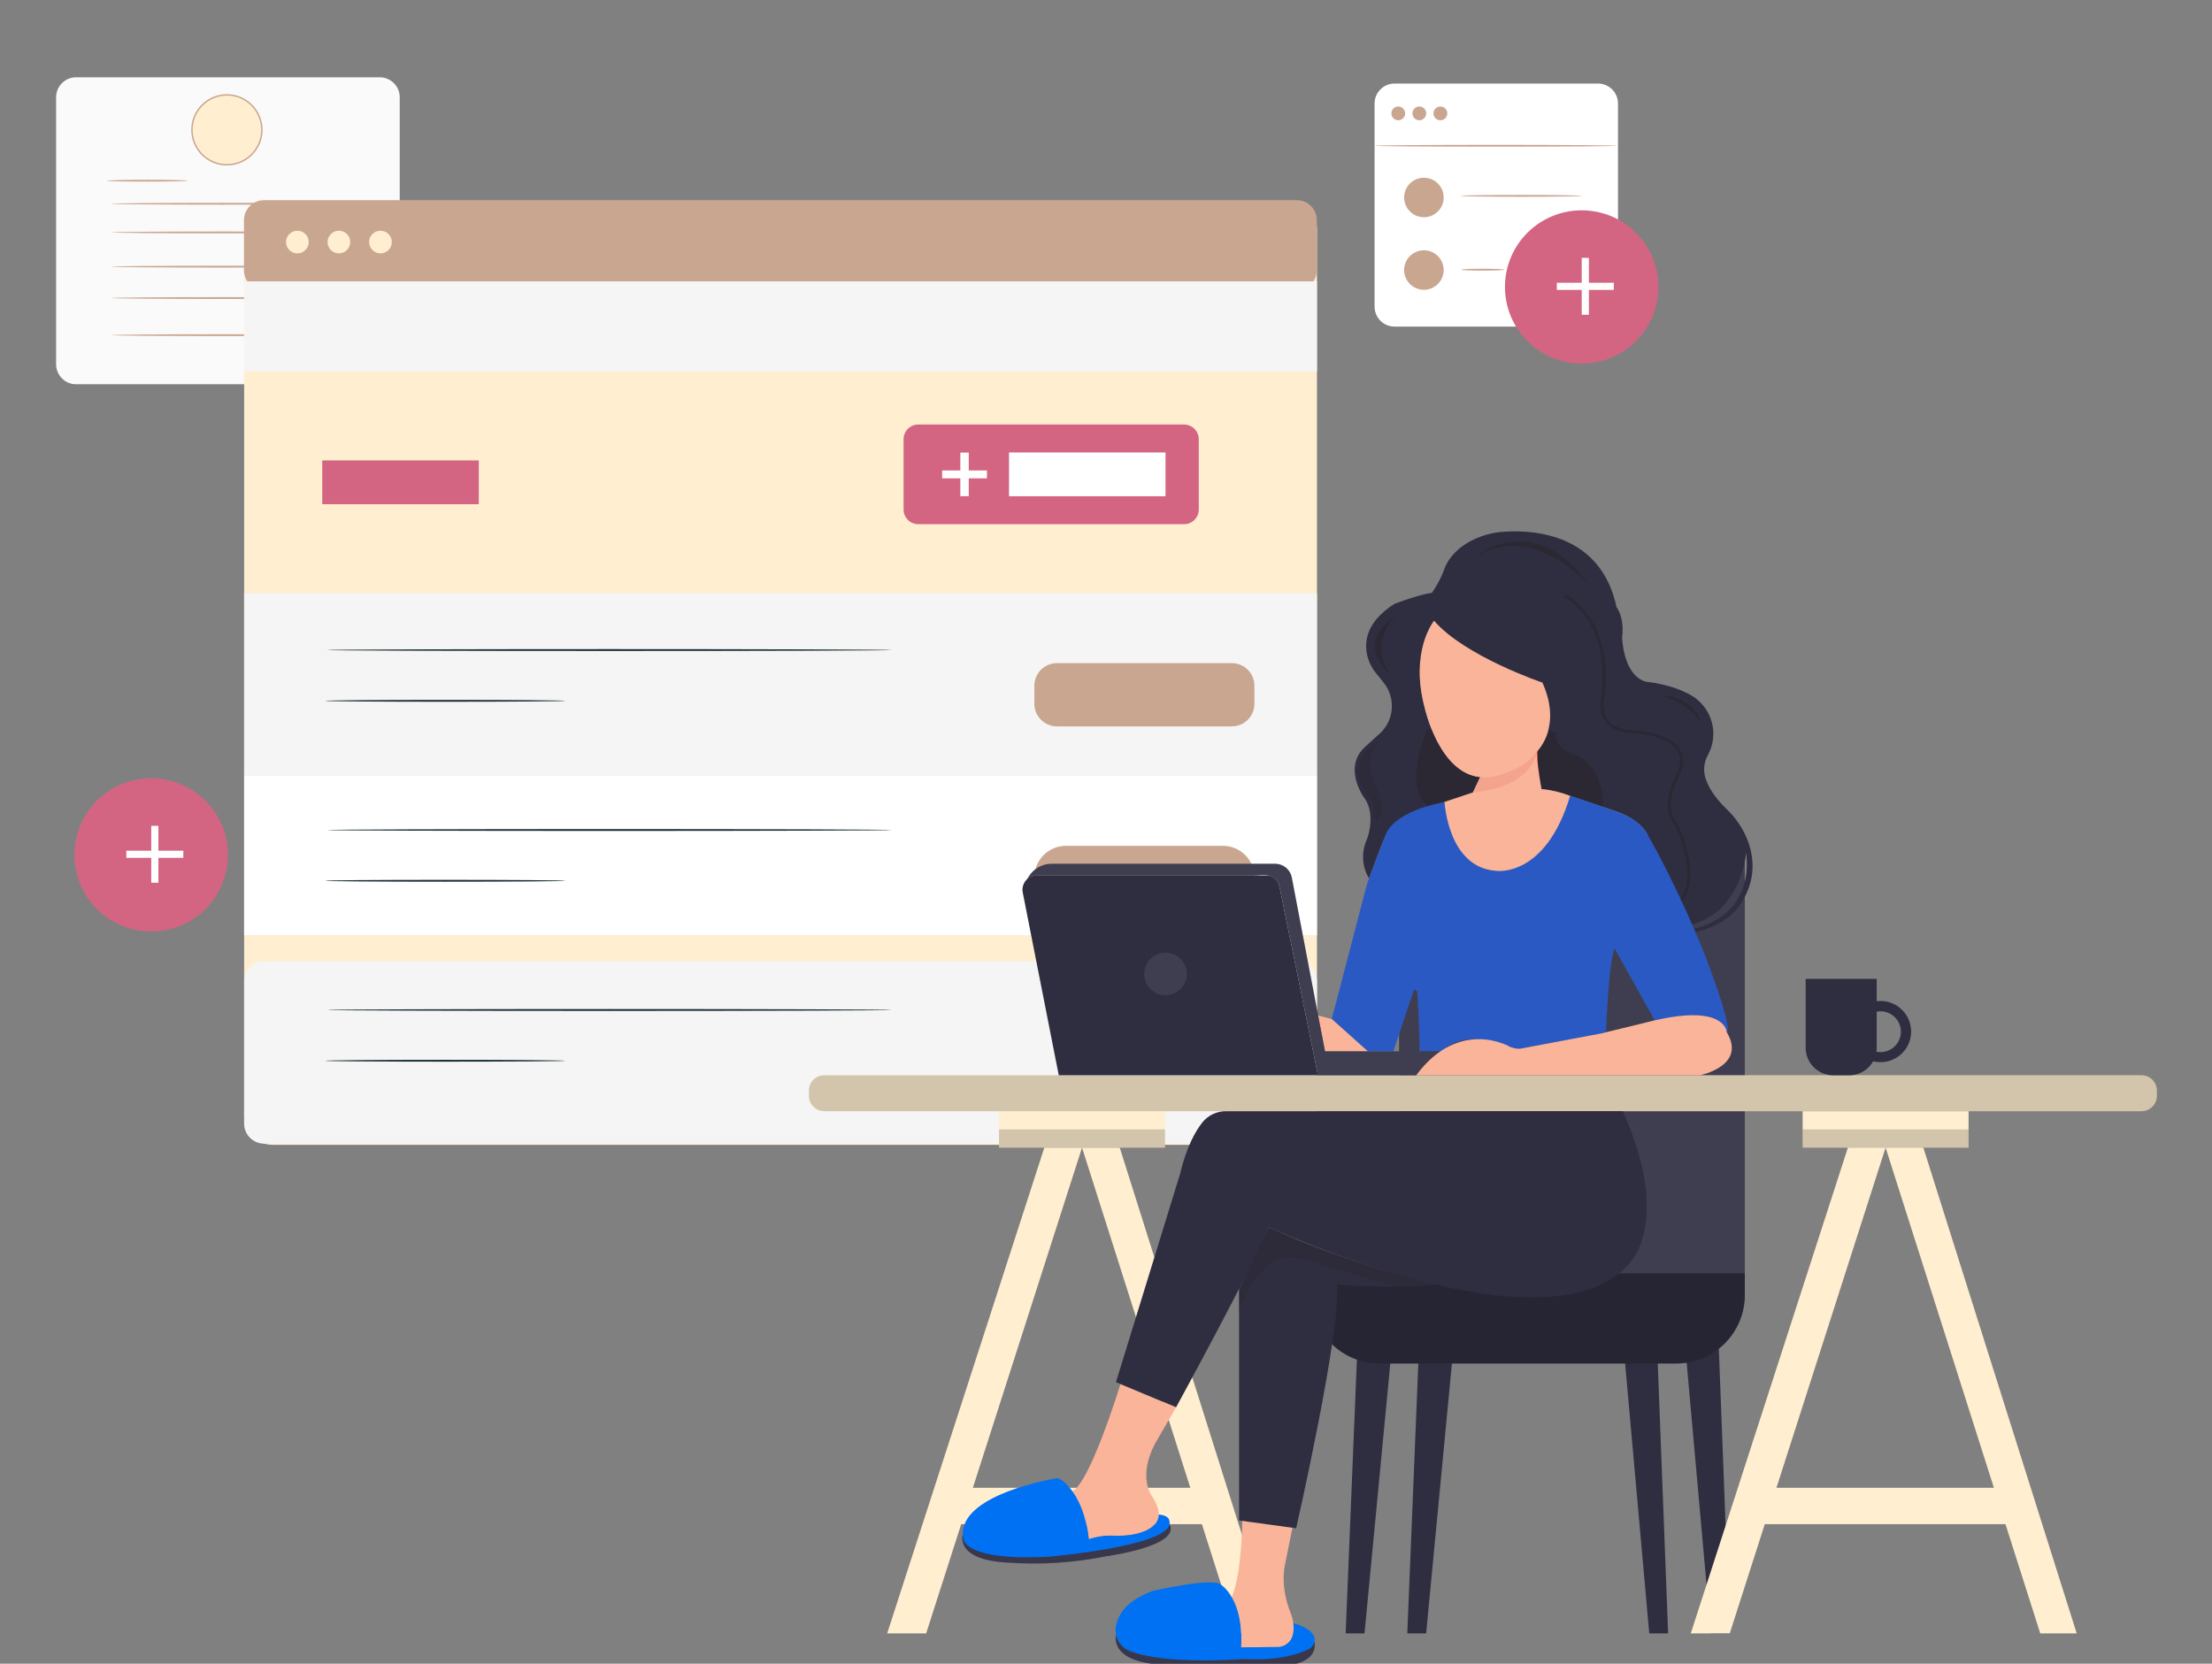 <svg width="775" height="583" viewBox="0 0 775 583" fill="none" xmlns="http://www.w3.org/2000/svg">
<rect x="0" y="0" width="775" height="583" fill="#808080" stroke="none"/>
<g clip-path="url(#clip0_119_376)">
<path d="M658.843 350.763C656.719 350.763 654.642 351.392 652.875 352.571C651.109 353.749 649.732 355.425 648.919 357.385C648.106 359.345 647.893 361.502 648.307 363.583C648.722 365.664 649.745 367.576 651.247 369.076C652.75 370.576 654.664 371.598 656.747 372.012C658.831 372.426 660.991 372.214 662.954 371.402C664.917 370.59 666.594 369.215 667.775 367.45C668.955 365.686 669.585 363.612 669.585 361.49C669.585 358.645 668.453 355.917 666.439 353.905C664.424 351.893 661.692 350.763 658.843 350.763ZM658.843 368.687C657.427 368.687 656.042 368.267 654.864 367.482C653.687 366.696 652.769 365.579 652.227 364.272C651.685 362.965 651.543 361.527 651.819 360.14C652.096 358.752 652.778 357.478 653.779 356.478C654.781 355.478 656.057 354.797 657.446 354.521C658.835 354.245 660.275 354.386 661.584 354.928C662.892 355.469 664.011 356.386 664.797 357.562C665.584 358.738 666.004 360.121 666.004 361.535C666.004 363.432 665.25 365.251 663.907 366.592C662.564 367.933 660.742 368.687 658.843 368.687Z" fill="#2F2E41"/>
<path d="M568.592 469.027L577.839 572.39H584.446L580.48 469.027H568.592Z" fill="#2F2E41"/>
<path d="M590.175 469.027L599.431 572.39H606.037L602.072 469.027H590.175Z" fill="#2F2E41"/>
<path d="M508.912 475.616L499.664 572.39H493.058L497.015 475.616H508.912Z" fill="#2F2E41"/>
<path d="M487.32 475.616L478.073 572.39H471.467L475.432 475.616H487.32Z" fill="#2F2E41"/>
<path d="M611.31 292.627H490.185V446.141H611.31V292.627Z" fill="#2F2E41"/>
<path opacity="0.08" d="M611.31 292.627H490.185V446.141H611.31V292.627Z" fill="white"/>
<path d="M365.891 402.158L310.829 572.39H324.489L379.103 402.158L433.279 572.39H446.053L392.316 402.158H365.891Z" fill="#FFEECF"/>
<path d="M420.944 521.361H335.5L331.973 534.118H425.786L420.944 521.361Z" fill="#FFEECF"/>
<path d="M460.555 575.232C461.19 579.416 458.352 581.49 455.792 582.509C454.17 583.127 452.444 583.43 450.708 583.403H411.195C387.921 583.698 391.018 572.854 391.018 572.854C391.018 572.854 391.743 578.683 402.082 579.944C402.082 579.944 419.09 582.795 431.023 581.159C431.023 581.186 456.884 582.697 460.555 575.232Z" fill="#3F3D56"/>
<path opacity="0.2" d="M460.555 575.232C461.19 579.416 458.352 581.49 455.792 582.509C454.17 583.127 452.444 583.43 450.708 583.403H411.195C387.921 583.698 391.018 572.854 391.018 572.854C391.018 572.854 391.743 578.683 402.082 579.944C402.082 579.944 419.09 582.795 431.023 581.159C431.023 581.186 456.884 582.697 460.555 575.232Z" fill="#231F20"/>
<path d="M337.344 537.73C337.344 537.73 334.363 546.58 352.884 547.564C364.551 548.405 376.278 547.653 387.742 545.329C387.742 545.329 413.702 541.842 409.781 534.163L404.472 536.55L366.123 544.783L337.344 537.73Z" fill="#3F3D56"/>
<path opacity="0.2" d="M337.344 537.73C337.344 537.73 334.363 546.58 352.884 547.564C364.551 548.405 376.278 547.653 387.742 545.329C387.742 545.329 413.702 541.842 409.781 534.163L404.472 536.55L366.123 544.783L337.344 537.73Z" fill="#231F20"/>
<path d="M392.567 484.994C392.567 484.994 381.762 520.297 375.487 522.702C375.487 522.702 380.571 528.96 381.467 539.411C381.467 539.411 386.381 537.927 389.72 538.159C391.428 538.305 393.146 538.281 394.849 538.087C400.731 537.319 410.613 534.512 403.425 524.052C403.425 524.052 398.645 517.481 404.625 505.994L412.063 493.138L392.567 484.994Z" fill="#F9B499"/>
<path d="M435.248 532.554C435.248 532.554 435.185 551.202 431.533 559.874C431.533 559.874 435.74 566.865 434.801 577.306L448.3 577.244C448.3 577.244 453.787 576.994 453.223 569.663C453.086 568.03 452.697 566.429 452.068 564.916C451.021 562.288 448.792 555.574 450.188 548.368L453.259 533.251L435.15 531.919L435.248 532.554Z" fill="#F9B499"/>
<path d="M133.049 27.088H26.658C22.792 27.088 19.658 30.222 19.658 34.088V127.651C19.658 131.517 22.792 134.651 26.658 134.651H133.049C136.915 134.651 140.049 131.517 140.049 127.651V34.088C140.049 30.222 136.915 27.088 133.049 27.088Z" fill="#FAFAFA"/>
<path d="M65.822 63.322C65.822 63.501 59.484 63.644 51.669 63.644C43.854 63.644 37.516 63.501 37.516 63.322C37.516 63.143 43.845 63 51.669 63C59.493 63 65.822 63.143 65.822 63.322Z" fill="#C9A690"/>
<path d="M116.828 71.403C116.828 71.573 99.417 71.725 77.951 71.725C56.485 71.725 39.065 71.573 39.065 71.403C39.065 71.234 56.476 71.082 77.951 71.082C99.426 71.082 116.828 71.225 116.828 71.403Z" fill="#C9A690"/>
<path d="M116.828 81.443C116.828 81.613 99.417 81.764 77.951 81.764C56.485 81.764 39.065 81.613 39.065 81.443C39.065 81.273 56.476 81.121 77.951 81.121C99.426 81.121 116.828 81.264 116.828 81.443Z" fill="#C9A690"/>
<path d="M116.828 93.443C116.828 93.613 99.417 93.764 77.951 93.764C56.485 93.764 39.065 93.613 39.065 93.443C39.065 93.273 56.476 93.121 77.951 93.121C99.426 93.121 116.828 93.264 116.828 93.443Z" fill="#C9A690"/>
<path d="M116.828 104.443C116.828 104.613 99.417 104.765 77.951 104.765C56.485 104.765 39.065 104.613 39.065 104.443C39.065 104.273 56.476 104.121 77.951 104.121C99.426 104.121 116.828 104.264 116.828 104.443Z" fill="#C9A690"/>
<path d="M116.828 117.443C116.828 117.613 99.417 117.765 77.951 117.765C56.485 117.765 39.065 117.613 39.065 117.443C39.065 117.273 56.476 117.121 77.951 117.121C99.426 117.121 116.828 117.264 116.828 117.443Z" fill="#C9A690"/>
<path d="M559.883 29.278H488.6C484.734 29.278 481.6 32.412 481.6 36.278V107.448C481.6 111.314 484.734 114.448 488.6 114.448H559.883C563.749 114.448 566.883 111.314 566.883 107.448V36.278C566.883 32.412 563.749 29.278 559.883 29.278Z" fill="white"/>
<path d="M566.525 51.082C566.525 51.261 547.511 51.404 524.067 51.404C500.622 51.404 481.6 51.261 481.6 51.082C481.6 50.903 500.613 50.751 524.067 50.751C547.52 50.751 566.525 50.903 566.525 51.082Z" fill="#C9A690"/>
<path d="M489.898 42.151C491.233 42.151 492.315 41.071 492.315 39.737C492.315 38.404 491.233 37.324 489.898 37.324C488.563 37.324 487.481 38.404 487.481 39.737C487.481 41.071 488.563 42.151 489.898 42.151Z" fill="#C9A690"/>
<path d="M497.274 42.151C498.609 42.151 499.691 41.071 499.691 39.737C499.691 38.404 498.609 37.324 497.274 37.324C495.94 37.324 494.857 38.404 494.857 39.737C494.857 41.071 495.94 42.151 497.274 42.151Z" fill="#C9A690"/>
<path d="M507.068 39.737C507.068 40.215 506.926 40.682 506.66 41.078C506.395 41.475 506.017 41.785 505.576 41.968C505.134 42.15 504.648 42.198 504.179 42.105C503.71 42.012 503.28 41.782 502.942 41.444C502.604 41.107 502.373 40.677 502.28 40.208C502.187 39.74 502.235 39.255 502.418 38.814C502.601 38.373 502.91 37.996 503.308 37.73C503.705 37.465 504.173 37.324 504.651 37.324C504.968 37.323 505.283 37.384 505.577 37.505C505.871 37.626 506.138 37.804 506.362 38.028C506.587 38.252 506.765 38.519 506.886 38.812C507.007 39.106 507.069 39.42 507.068 39.737Z" fill="#C9A690"/>
<path d="M498.886 76.123C502.712 76.123 505.814 73.025 505.814 69.203C505.814 65.382 502.712 62.284 498.886 62.284C495.059 62.284 491.957 65.382 491.957 69.203C491.957 73.025 495.059 76.123 498.886 76.123Z" fill="#C9A690"/>
<path d="M505.814 94.619C505.816 95.99 505.41 97.331 504.649 98.472C503.887 99.612 502.804 100.502 501.536 101.027C500.268 101.553 498.872 101.691 497.526 101.424C496.179 101.157 494.942 100.497 493.971 99.527C493 98.558 492.339 97.322 492.072 95.977C491.805 94.633 491.943 93.239 492.469 91.972C492.995 90.706 493.886 89.624 495.028 88.864C496.17 88.103 497.513 87.698 498.886 87.7C500.723 87.702 502.484 88.432 503.782 89.729C505.081 91.026 505.812 92.785 505.814 94.619Z" fill="#C9A690"/>
<path d="M554.162 68.64C554.162 68.819 544.683 68.962 532.983 68.962C521.283 68.962 511.812 68.819 511.812 68.64C511.812 68.461 521.292 68.309 532.983 68.309C544.674 68.309 554.162 68.461 554.162 68.64Z" fill="#C9A690"/>
<path d="M527.066 94.494C527.066 94.673 523.691 94.825 519.537 94.825C515.384 94.825 512.009 94.673 512.009 94.494C512.009 94.315 515.384 94.172 519.537 94.172C523.691 94.172 527.066 94.315 527.066 94.494Z" fill="#C9A690"/>
<path d="M554.162 127.392C569.009 127.392 581.044 115.373 581.044 100.546C581.044 85.719 569.009 73.7 554.162 73.7C539.316 73.7 527.28 85.719 527.28 100.546C527.28 115.373 539.316 127.392 554.162 127.392Z" fill="#D36582"/>
<path d="M556.687 90.364H554.18V110.299H556.687V90.364Z" fill="white"/>
<path d="M565.414 99.08H545.452V101.583H565.414V99.08Z" fill="white"/>
<path d="M63.445 324.298C77.118 318.519 83.51 302.765 77.724 289.111C71.937 275.457 56.162 269.073 42.49 274.852C28.818 280.631 22.425 296.384 28.212 310.039C33.998 323.693 49.773 330.077 63.445 324.298Z" fill="#D36582"/>
<path d="M55.5 289.391H52.994V309.327H55.5V289.391Z" fill="white"/>
<path d="M64.228 298.107H44.266V300.61H64.228V298.107Z" fill="white"/>
<path d="M451.414 70.446H95.533C90.01 70.446 85.533 74.923 85.533 80.446V391.183C85.533 396.706 90.01 401.183 95.533 401.183H451.414C456.937 401.183 461.414 396.706 461.414 391.183V80.446C461.414 74.923 456.937 70.446 451.414 70.446Z" fill="#FFEECF"/>
<path d="M461.414 271.815H85.533V327.698H461.414V271.815Z" fill="white"/>
<path d="M461.414 207.878H85.533V271.815H461.414V207.878Z" fill="#F5F5F5"/>
<path d="M454.414 336.825H92.533C88.667 336.825 85.533 339.959 85.533 343.825V393.763C85.533 397.629 88.667 400.763 92.533 400.763H454.414C458.28 400.763 461.414 397.629 461.414 393.763V343.825C461.414 339.959 458.28 336.825 454.414 336.825Z" fill="#F5F5F5"/>
<path d="M312.485 227.795C312.485 227.974 268.156 228.117 213.488 228.117C158.821 228.117 114.483 227.974 114.483 227.795C114.483 227.617 158.803 227.465 213.488 227.465C268.174 227.465 312.485 227.617 312.485 227.795Z" fill="#1A2E35"/>
<path d="M198.065 245.586C198.065 245.764 179.266 245.916 155.992 245.916C132.717 245.916 113.919 245.764 113.919 245.586C113.919 245.407 132.717 245.264 155.992 245.264C179.266 245.264 198.065 245.407 198.065 245.586Z" fill="#1A2E35"/>
<path d="M312.485 290.857C312.485 291.036 268.156 291.179 213.488 291.179C158.821 291.179 114.483 291.036 114.483 290.857C114.483 290.678 158.803 290.526 213.488 290.526C268.174 290.526 312.485 290.678 312.485 290.857Z" fill="#1A2E35"/>
<path d="M198.065 308.647C198.065 308.835 179.266 308.978 155.992 308.978C132.717 308.978 113.919 308.835 113.919 308.647C113.919 308.459 132.717 308.325 155.992 308.325C179.266 308.325 198.065 308.468 198.065 308.647Z" fill="#1A2E35"/>
<path d="M312.485 353.918C312.485 354.097 268.156 354.249 213.488 354.249C158.821 354.249 114.483 354.097 114.483 353.918C114.483 353.74 158.803 353.596 213.488 353.596C268.174 353.596 312.485 353.74 312.485 353.918Z" fill="#1A2E35"/>
<path d="M198.065 371.717C198.065 371.896 179.266 372.039 155.992 372.039C132.717 372.039 113.919 371.896 113.919 371.717C113.919 371.539 132.717 371.387 155.992 371.387C179.266 371.387 198.065 371.539 198.065 371.717Z" fill="#1A2E35"/>
<path d="M454.359 70.15H92.478C88.612 70.15 85.478 73.284 85.478 77.15V94.698C85.478 98.564 88.612 101.698 92.478 101.698H454.359C458.225 101.698 461.359 98.564 461.359 94.698V77.15C461.359 73.284 458.225 70.15 454.359 70.15Z" fill="#C9A690"/>
<path d="M461.414 98.597H85.533V130.146H461.414V98.597Z" fill="#F5F5F5"/>
<path d="M108.172 84.821C108.172 85.606 107.939 86.373 107.502 87.026C107.065 87.679 106.445 88.188 105.718 88.488C104.992 88.788 104.193 88.867 103.422 88.714C102.651 88.561 101.943 88.183 101.387 87.628C100.831 87.073 100.453 86.365 100.299 85.595C100.146 84.825 100.225 84.027 100.525 83.302C100.826 82.577 101.336 81.957 101.989 81.521C102.643 81.085 103.411 80.852 104.197 80.852C104.72 80.85 105.237 80.952 105.72 81.151C106.203 81.35 106.641 81.643 107.011 82.012C107.38 82.38 107.673 82.819 107.872 83.301C108.071 83.783 108.173 84.299 108.172 84.821Z" fill="#FFEECF"/>
<path d="M122.718 84.821C122.718 85.606 122.485 86.374 122.048 87.027C121.611 87.68 120.99 88.189 120.263 88.489C119.536 88.789 118.736 88.867 117.965 88.713C117.194 88.559 116.486 88.18 115.93 87.624C115.375 87.069 114.997 86.36 114.845 85.59C114.692 84.819 114.772 84.021 115.074 83.296C115.377 82.571 115.887 81.951 116.542 81.516C117.197 81.081 117.966 80.85 118.753 80.852C119.274 80.852 119.791 80.954 120.272 81.154C120.754 81.354 121.192 81.646 121.56 82.015C121.928 82.383 122.22 82.821 122.419 83.303C122.618 83.784 122.72 84.3 122.718 84.821Z" fill="#FFEECF"/>
<path d="M137.274 84.821C137.274 85.606 137.04 86.374 136.603 87.027C136.166 87.68 135.545 88.189 134.818 88.489C134.091 88.789 133.292 88.867 132.521 88.713C131.749 88.559 131.041 88.18 130.486 87.624C129.93 87.069 129.552 86.36 129.4 85.59C129.248 84.819 129.328 84.021 129.63 83.296C129.932 82.571 130.443 81.951 131.098 81.516C131.752 81.081 132.522 80.85 133.308 80.852C133.83 80.852 134.346 80.954 134.828 81.154C135.31 81.354 135.747 81.646 136.115 82.015C136.484 82.383 136.776 82.821 136.975 83.303C137.173 83.784 137.275 84.3 137.274 84.821Z" fill="#FFEECF"/>
<path d="M414.838 148.759H321.741C318.888 148.759 316.576 151.068 316.576 153.917V178.537C316.576 181.386 318.888 183.695 321.741 183.695H414.838C417.691 183.695 420.004 181.386 420.004 178.537V153.917C420.004 151.068 417.691 148.759 414.838 148.759Z" fill="#D36582"/>
<path d="M345.794 167.622H339.412V173.879H336.467V167.622H330.084V164.859H336.467V158.601H339.412V164.859H345.794V167.622Z" fill="white"/>
<path d="M431.578 232.382H370.322C365.946 232.382 362.399 235.924 362.399 240.293V246.632C362.399 251.001 365.946 254.543 370.322 254.543H431.578C435.953 254.543 439.5 251.001 439.5 246.632V240.293C439.5 235.924 435.953 232.382 431.578 232.382Z" fill="#C9A690"/>
<path d="M428.4 318.552H373.491C370.548 318.55 367.727 317.381 365.647 315.302C363.568 313.224 362.399 310.406 362.399 307.467C362.399 304.529 363.568 301.712 365.648 299.635C367.728 297.558 370.549 296.391 373.491 296.391H428.4C429.86 296.386 431.306 296.669 432.655 297.223C434.005 297.778 435.232 298.593 436.266 299.622C437.3 300.651 438.12 301.874 438.679 303.22C439.239 304.566 439.527 306.009 439.527 307.467C439.527 308.925 439.239 310.369 438.68 311.715C438.12 313.062 437.3 314.285 436.266 315.315C435.233 316.345 434.006 317.161 432.656 317.716C431.306 318.272 429.86 318.556 428.4 318.552Z" fill="#C9A690"/>
<path d="M479.64 307.798C478.471 305.843 477.775 303.643 477.607 301.373C477.439 299.102 477.804 296.824 478.673 294.719C479.739 292.08 480.245 289.249 480.159 286.405C480.124 284.349 479.596 282.332 478.619 280.522C478.619 280.522 471.368 271.475 476.417 263.823C476.968 263.021 477.614 262.288 478.342 261.642L483.032 257.395C483.032 257.395 483.229 257.243 483.542 256.948C485.897 254.737 487.35 251.733 487.619 248.516C487.888 245.299 486.956 242.096 485.002 239.524C484.312 238.63 483.462 237.54 482.415 236.297C480.974 234.627 479.898 232.675 479.255 230.567C477.867 225.864 477.992 218.319 488.564 211.596C488.564 211.596 497.23 208.316 501.714 207.717C501.714 207.717 501.983 207.27 502.404 206.635C503.871 204.42 505.072 202.04 505.984 199.546C506.933 196.864 509.234 192.993 514.838 189.828C518.577 187.77 522.731 186.572 526.994 186.324C537.673 185.617 560.939 187.137 566.381 212.785C566.381 212.785 569.228 216.218 568.324 223.379C568.324 223.379 568.628 236.655 576.694 238.899C576.694 238.899 585.52 239.605 592.574 243.681C596.052 245.717 598.606 249.018 599.702 252.892C600.798 256.766 600.352 260.914 598.455 264.467L598.392 264.592C597.713 265.794 597.283 267.12 597.129 268.492C596.976 269.864 597.101 271.253 597.497 272.575C598.392 275.471 600.496 279.253 605.017 283.607C608.131 286.569 610.573 290.163 612.178 294.147C614.577 300.226 615.598 308.737 609.242 317.667C609.242 317.667 605.16 324.14 593.952 326.67L593.496 325.409C593.496 325.409 614.479 321.958 611.793 298.688C611.793 298.688 610.325 319.294 592.842 323.916C592.842 323.916 582.1 300.771 577.132 292.269C577.132 292.269 574.894 287.2 565.925 284.224L550.089 278.86C546.878 277.612 543.511 276.809 540.081 276.473C540.081 276.473 537.843 266.925 538.586 263.197C538.586 263.197 542.024 258.727 542.328 256.394C542.328 256.394 543.957 245.988 540.019 239.364C540.019 239.364 511.552 229.029 502.422 217.541C502.422 217.541 498.241 222.905 497.489 234.402C496.737 245.899 504.069 270.957 518.553 272.298C518.553 272.298 516.762 276.92 516.019 277.662C516.019 277.662 499.28 283.33 496.746 284.072C496.746 284.072 488.358 285.582 484.321 295.434L479.64 307.798Z" fill="#2F2E41"/>
<path opacity="0.2" d="M481.994 288.756C481.994 288.756 486.174 284.125 482.889 276.964C482.889 276.964 476.229 267.569 483.068 259.979C483.068 259.979 474.465 263.403 476.318 272.655C476.741 274.677 477.602 276.582 478.843 278.234C481.123 281.25 482.241 284.985 481.994 288.756Z" fill="#231F20"/>
<path d="M520.361 272.423C520.361 272.423 529.312 272.494 538.604 263.215C538.348 265.981 538.52 268.77 539.114 271.484C539.114 271.484 527.799 280.442 520.361 272.423Z" stroke="#ED1C24" stroke-width="0.5" stroke-miterlimit="10"/>
<path opacity="0.37" d="M500.005 255.562C500.005 255.562 490.892 275.847 500.774 282.811L516.055 277.689L518.588 272.325C518.588 272.325 507.846 272.432 501.652 255.571C501.652 255.562 501.365 255.929 500.005 255.562Z" fill="#231F20"/>
<path opacity="0.37" d="M561.708 282.811C561.708 282.811 562.362 269.249 552.399 264.735C552.399 264.735 544.19 262.607 545.318 256.895C545.318 256.895 543.187 256.287 542.632 255.366C542.632 255.366 541.308 260.792 538.64 263.215C538.64 263.215 538.058 268.346 540.135 276.491C540.135 276.491 546.356 277.134 550.143 278.878L561.708 282.811Z" fill="#231F20"/>
<path d="M466.597 357.101L479.237 368.419H488.188L495.43 346.704L496.558 347.41C496.558 347.41 497.65 365.29 497.256 368.419H505.313C505.313 368.419 511.579 359.89 529.214 366.899C530.519 367.508 531.99 367.666 533.394 367.346L562.675 361.83C562.675 361.83 563.472 338.256 565.665 332.329L579.791 357.593C579.791 357.593 602.6 351.433 604.99 361.776C604.99 361.776 607.872 362.17 597.121 334.126C597.121 334.126 588.259 311.642 577.15 292.35C577.15 292.35 575.252 287.451 565.943 284.304C565.943 284.304 544.136 276.258 540.099 276.544L506.083 281.086C506.083 281.086 489.003 283.768 485.494 292.484L479.98 306.895C479.379 308.476 478.862 310.087 478.431 311.722L466.597 357.101Z" fill="#2B59C3"/>
<path d="M461.754 355.858L464.261 368.419H479.237L466.597 357.101L461.754 355.858Z" fill="#F9B499"/>
<path d="M459.355 446.141H611.319V453.812C611.319 456.964 610.697 460.085 609.489 462.997C608.281 465.91 606.511 468.556 604.279 470.785C602.047 473.014 599.397 474.782 596.481 475.988C593.565 477.194 590.44 477.815 587.283 477.815H483.39C477.016 477.815 470.902 475.286 466.395 470.785C461.887 466.283 459.355 460.178 459.355 453.812V446.141Z" fill="#2F2E41"/>
<path opacity="0.2" d="M459.355 446.141H611.319V453.812C611.319 456.964 610.697 460.085 609.489 462.997C608.281 465.91 606.511 468.556 604.279 470.785C602.047 473.014 599.397 474.782 596.481 475.988C593.565 477.194 590.44 477.815 587.283 477.815H483.39C477.016 477.815 470.902 475.286 466.395 470.785C461.887 466.283 459.355 460.178 459.355 453.812V446.141Z" fill="black"/>
<path d="M689.717 389.4H631.576V402.158H689.717V389.4Z" fill="#FFEECF"/>
<path opacity="0.2" d="M689.717 395.775H631.576V402.149H689.717V395.775Z" fill="#231F20"/>
<path d="M647.43 402.158L592.377 572.39H606.037L660.642 402.158L714.827 572.39H727.601L673.864 402.158H647.43Z" fill="#FFEECF"/>
<path d="M702.491 521.361H617.039L613.521 534.118H707.334L702.491 521.361Z" fill="#FFEECF"/>
<path d="M408.169 389.4H350.028V402.158H408.169V389.4Z" fill="#FFEECF"/>
<path opacity="0.2" d="M408.169 395.775H350.028V402.149H408.169V395.775Z" fill="#231F20"/>
<path d="M750.293 376.804H288.79C285.819 376.804 283.41 379.21 283.41 382.177V384.019C283.41 386.986 285.819 389.392 288.79 389.392H750.293C753.265 389.392 755.673 386.986 755.673 384.019V382.177C755.673 379.21 753.265 376.804 750.293 376.804Z" fill="#FFEECF"/>
<path opacity="0.2" d="M750.293 376.804H288.79C285.819 376.804 283.41 379.21 283.41 382.177V384.019C283.41 386.986 285.819 389.392 288.79 389.392H750.293C753.265 389.392 755.673 386.986 755.673 384.019V382.177C755.673 379.21 753.265 376.804 750.293 376.804Z" fill="#231F20"/>
<path d="M390.991 484.341L412.063 493.138C412.063 493.138 439.814 442.405 444.468 429.978C444.468 429.978 542.507 475.571 570.893 442.744C570.893 442.744 586.012 428.253 568.592 389.4H429.501C427.929 389.393 426.374 389.738 424.954 390.411C423.533 391.085 422.282 392.068 421.293 393.289C418.786 396.427 415.689 401.943 413.433 411.41L390.991 484.341Z" fill="#2F2E41"/>
<path d="M454.127 535.549C454.127 535.549 469.9 466.31 468.45 450.2C480.05 451.064 491.699 451.064 503.299 450.2C503.299 450.2 470.178 442.279 444.504 429.978L434.12 451.693V532.813L454.127 535.549Z" fill="#2F2E41"/>
<g opacity="0.2">
<path d="M434.29 451.729L433.879 451.666L434.111 449.995L434.532 450.057L434.29 451.729ZM434.765 448.385L434.344 448.323L434.586 446.651L434.998 446.714L434.765 448.385ZM435.239 445.042L434.819 444.979L435.051 443.308L435.472 443.37L435.239 445.042ZM435.705 441.698L435.284 441.636L435.526 439.964L435.938 440.027L435.705 441.698ZM436.179 438.355L435.759 438.292L435.991 436.621L436.412 436.683L436.179 438.355ZM436.645 435.011L436.233 434.949L436.466 433.286L436.886 433.34L436.645 435.011ZM437.119 431.677L436.707 431.605C436.788 431.051 436.886 430.497 436.985 429.943L437.406 430.014C437.298 430.568 437.209 431.123 437.119 431.677ZM437.737 428.369L437.325 428.28C437.45 427.725 437.576 427.18 437.719 426.626L438.131 426.733C437.987 427.323 437.862 427.824 437.737 428.369ZM438.587 425.115L438.175 424.999C438.319 424.525 438.471 424.105 438.632 423.595L438.704 423.381L439.097 423.524L439.026 423.729C438.874 424.194 438.722 424.641 438.632 425.115H438.587ZM541.218 422.907H539.974V422.487H541.657V422.907H541.218ZM543.367 422.907V422.487L545.049 422.397V422.817L543.367 422.907ZM538.282 422.907L536.59 422.817V422.397L538.273 422.487L538.282 422.907ZM546.75 422.692V422.272C547.323 422.21 547.887 422.138 548.415 422.058L548.478 422.478C547.896 422.496 547.332 422.567 546.75 422.63V422.692ZM534.889 422.648L533.224 422.362L533.296 421.95L534.961 422.236L534.889 422.648ZM550.107 422.183L550.027 421.763C550.582 421.655 551.137 421.53 551.656 421.387L551.763 421.798C551.235 421.87 550.671 422.004 550.107 422.12V422.183ZM531.559 422.075L529.894 421.789L529.966 421.378L531.631 421.664L531.559 422.075ZM439.679 421.959L439.285 421.807C439.5 421.262 439.715 420.743 439.939 420.243L440.324 420.413C440.109 420.886 439.894 421.405 439.679 421.959ZM528.229 421.468L526.564 421.181L526.636 420.761L528.301 421.047L528.229 421.468ZM553.392 421.271L553.258 420.869C553.795 420.69 554.323 420.493 554.825 420.279L554.986 420.672C554.476 420.869 553.947 421.065 553.392 421.253V421.271ZM524.89 420.895L523.225 420.609L523.297 420.189L524.962 420.475L524.89 420.895ZM521.56 420.323L519.895 420.037L519.967 419.617L521.632 419.903L521.56 420.323ZM556.534 419.939L556.329 419.563C556.821 419.291 557.3 418.992 557.761 418.669L557.994 419.018C557.523 419.344 557.036 419.645 556.534 419.921V419.939ZM518.23 419.751L516.565 419.465L516.637 419.054L518.302 419.277L518.23 419.751ZM514.9 419.179L513.235 418.893L513.307 418.482L514.972 418.768L514.9 419.179ZM441.031 418.893L440.655 418.705C440.906 418.187 441.174 417.686 441.452 417.203L441.819 417.418C441.55 417.865 441.317 418.383 441.031 418.875V418.893ZM511.57 418.607L509.905 418.321L509.977 417.91L511.642 418.196L511.57 418.607ZM508.24 418.035L506.575 417.749L506.647 417.337L508.312 417.623L508.24 418.035ZM559.354 418.035L559.077 417.722C559.495 417.357 559.893 416.969 560.267 416.56L560.581 416.837C560.198 417.25 559.788 417.639 559.354 417.999V418.035ZM504.874 417.489L503.209 417.212L503.281 416.792L504.946 417.078L504.874 417.489ZM501.544 416.926L499.87 416.64L499.942 416.22L501.616 416.506L501.544 416.926ZM498.205 416.354L496.54 416.068L496.612 415.648L498.277 415.934L498.205 416.354ZM442.651 416.014L442.302 415.782C442.615 415.299 442.947 414.834 443.278 414.387L443.618 414.646C443.323 415.031 443 415.496 442.687 415.97L442.651 416.014ZM494.875 415.782L493.21 415.496L493.282 415.076L494.947 415.362L494.875 415.782ZM561.601 415.496L561.252 415.263C561.557 414.803 561.835 414.326 562.084 413.833L562.46 414.021C562.217 414.515 561.942 414.993 561.637 415.451L561.601 415.496ZM491.545 415.21L489.88 414.924L489.952 414.512L491.617 414.798L491.545 415.21ZM488.215 414.638L486.55 414.351L486.622 413.94L488.287 414.226L488.215 414.638ZM484.885 414.065L483.22 413.779L483.292 413.368L484.957 413.654L484.885 414.065ZM481.555 413.493L479.89 413.207L479.962 412.796L481.627 413.082L481.555 413.493ZM444.683 413.359L444.37 413.082C444.755 412.653 445.158 412.242 445.57 411.866L445.856 412.179C445.459 412.539 445.079 412.917 444.719 413.314L444.683 413.359ZM478.225 412.921L476.56 412.644L476.632 412.224L478.297 412.51L478.225 412.921ZM563.114 412.429L562.72 412.295C562.897 411.771 563.043 411.236 563.159 410.695L563.57 410.784C563.458 411.325 563.318 411.859 563.15 412.385L563.114 412.429ZM474.895 412.358L473.221 412.072L473.293 411.652L474.967 411.938L474.895 412.358ZM471.556 411.786L469.891 411.5L469.963 411.079L471.628 411.366L471.556 411.786ZM468.226 411.214L466.561 410.928L466.633 410.516L468.298 410.793L468.226 411.214ZM447.145 411.124L446.894 410.784C447.355 410.456 447.836 410.157 448.336 409.891L448.542 410.257C448.071 410.502 447.616 410.776 447.181 411.079L447.145 411.124ZM464.896 410.641L463.231 410.355L463.303 409.944L464.968 410.23L464.896 410.641ZM461.566 410.069L459.901 409.783L459.973 409.372L461.638 409.658L461.566 410.069ZM450.081 409.444L449.929 409.05C450.464 408.843 451.015 408.679 451.576 408.558L451.666 408.97C451.127 409.089 450.597 409.248 450.081 409.444ZM458.272 409.444L456.607 409.157L456.679 408.746L458.344 409.032L458.272 409.444ZM563.902 409.041L563.481 408.997C563.542 408.444 563.574 407.889 563.579 407.334H563.955C563.955 407.933 563.955 408.55 563.875 409.05L563.902 409.041ZM454.969 408.871H454.861C454.356 408.786 453.842 408.759 453.331 408.791V408.371C453.875 408.34 454.422 408.37 454.96 408.46H455.058L454.969 408.871ZM563.544 405.662C563.544 405.126 563.454 404.562 563.382 403.999L563.803 403.946C563.875 404.518 563.929 405.09 563.964 405.635L563.544 405.662ZM563.114 402.345C563.007 401.809 562.89 401.255 562.756 400.709L563.168 400.602C563.302 401.165 563.427 401.72 563.526 402.265L563.114 402.345ZM562.317 399.082C562.156 398.537 561.977 398.001 561.807 397.482L562.201 397.348C562.38 397.875 562.559 398.412 562.72 398.966L562.317 399.082ZM561.225 395.9C561.019 395.354 560.804 394.836 560.599 394.344L560.983 394.174C561.198 394.675 561.413 395.202 561.619 395.748L561.225 395.9ZM559.909 392.807C559.641 392.243 559.39 391.734 559.166 391.296L559.542 391.108C559.775 391.546 560.026 392.056 560.294 392.628L559.909 392.807ZM558.37 389.812L558.191 389.499L558.37 389.392V389.177C558.495 389.177 558.495 389.177 558.737 389.606L558.37 389.812Z" fill="#231F20"/>
</g>
<path opacity="0.2" d="M434.084 459.846C434.084 459.846 441.022 436.397 456.356 441.269L489.03 450.853L503.263 450.2C503.263 450.2 486.255 447.652 444.468 429.978L434.084 451.693V459.846Z" fill="#231F20"/>
<path d="M371.763 518.509C371.495 518.311 371.189 518.169 370.864 518.092C370.54 518.015 370.203 518.005 369.874 518.062C364.047 519.108 334.587 525.116 337.55 539.375C337.55 539.375 337.845 547.134 367.574 545.499C367.574 545.499 412.386 541.619 409.7 532.983C409.7 532.983 409.816 531.043 405.931 530.73C405.931 530.73 406.782 538.034 391.233 538.213C387.931 537.925 384.605 538.327 381.467 539.393C381.467 539.393 380.536 524.973 371.763 518.509Z" fill="#0071F2"/>
<path d="M390.964 569.877C391.689 565.89 394.634 560.786 404.025 557.469C404.025 557.469 425.276 552.57 427.872 555.386C427.872 555.386 435.884 560.428 434.801 577.306L447.163 577.137C448.117 577.208 449.074 577.029 449.938 576.618C451.182 575.894 453.778 574.562 453.134 568.831C453.134 568.831 461.369 570.745 460.555 575.232C460.432 575.827 460.171 576.384 459.793 576.859C459.416 577.334 458.931 577.714 458.379 577.968C455.622 579.309 448.21 582.143 436 581.338C436 581.338 408.545 583.6 395.852 578.558C394.157 577.899 392.744 576.674 391.853 575.091C390.962 573.508 390.648 571.666 390.964 569.877Z" fill="#0071F2"/>
<path d="M370.948 376.804L358.335 312.768C358.191 312.038 358.211 311.285 358.393 310.563C358.575 309.841 358.915 309.168 359.388 308.593C359.861 308.018 360.456 307.554 361.13 307.236C361.804 306.918 362.54 306.752 363.286 306.752H443.761C444.812 306.749 445.831 307.108 446.647 307.77C447.463 308.431 448.024 309.354 448.237 310.381L461.772 376.804H370.948Z" fill="#2F2E41"/>
<path d="M368.451 302.684H446.787C448.162 302.684 449.494 303.163 450.554 304.037C451.614 304.912 452.336 306.128 452.597 307.476L464.234 368.419H505.268C505.268 368.419 502.869 368.463 496.155 376.804H461.754L448.219 310.381C448.219 310.381 447.593 305.625 440.422 306.752H363.286C362.311 306.773 361.362 307.068 360.547 307.602C359.731 308.137 359.083 308.889 358.676 309.774L360.636 306.85C361.494 305.567 362.657 304.515 364.02 303.788C365.383 303.061 366.905 302.682 368.451 302.684Z" fill="#2F2E41"/>
<path opacity="0.08" d="M368.451 302.684H446.787C448.162 302.684 449.494 303.163 450.554 304.037C451.614 304.912 452.336 306.128 452.597 307.476L464.234 368.419H505.268C505.268 368.419 502.869 368.463 496.155 376.804H461.754L448.219 310.381C448.219 310.381 447.593 305.625 440.422 306.752H363.286C362.311 306.773 361.362 307.068 360.547 307.602C359.731 308.137 359.083 308.889 358.676 309.774L360.636 306.85C361.494 305.567 362.657 304.515 364.02 303.788C365.383 303.061 366.905 302.682 368.451 302.684Z" fill="white"/>
<path opacity="0.08" d="M408.357 348.751C412.48 348.751 415.823 345.413 415.823 341.295C415.823 337.178 412.48 333.84 408.357 333.84C404.234 333.84 400.892 337.178 400.892 341.295C400.892 345.413 404.234 348.751 408.357 348.751Z" fill="white"/>
<path d="M632.633 343.03H657.527V367.167C657.527 369.725 656.51 372.179 654.698 373.988C652.887 375.797 650.43 376.813 647.868 376.813H642.291C639.73 376.813 637.273 375.797 635.462 373.988C633.65 372.179 632.633 369.725 632.633 367.167V343.03Z" fill="#2F2E41"/>
<path d="M506.119 281.032C506.119 281.032 507.238 304.088 524.264 305.169C524.264 305.169 541.451 307.708 550.107 278.913C546.901 277.65 543.531 276.846 540.099 276.526C540.099 276.526 538.157 266.693 538.604 262.553L519.287 271.01L516.055 277.724L506.119 281.032Z" fill="#F9B499"/>
<path opacity="0.37" d="M487.866 237.334C487.866 237.334 478.53 226.723 488.994 215.959C488.958 215.959 473.346 224.157 487.866 237.334Z" fill="#231F20"/>
<path opacity="0.37" d="M557.215 205.5C557.215 205.5 536.205 180.995 514.721 196.497C514.721 196.497 536.617 176.409 557.215 205.5Z" fill="#231F20"/>
<path opacity="0.37" d="M581.044 243.646C581.044 243.646 591.544 245.532 596.011 253.685C596.011 253.685 594.203 243.646 581.044 243.646Z" fill="#231F20"/>
<g opacity="0.37">
<path d="M589.611 315.754L588.716 315.084C593.899 308.111 589.611 295.881 587.552 290.946C587.092 289.917 586.537 288.933 585.896 288.005C581.796 281.747 586.791 272.539 586.97 272.155C588.841 268.659 589.101 265.7 587.749 263.34C584.392 257.511 572.325 256.975 572.209 256.975C567.599 256.85 564.313 255.464 562.434 252.872C559.65 249.01 560.992 243.878 561.171 243.261C563.964 216.764 548.075 209.29 547.914 209.227L548.371 208.199C548.541 208.271 565.191 216.04 562.29 243.431V243.538C562.29 243.583 560.795 248.652 563.383 252.219C565.039 254.517 568.028 255.732 572.272 255.849C572.8 255.849 585.09 256.421 588.752 262.786C590.309 265.468 590.05 268.829 587.991 272.691C587.937 272.781 583.139 281.694 586.872 287.388C587.559 288.374 588.158 289.418 588.662 290.508C590.73 295.622 595.143 308.316 589.611 315.754Z" fill="#231F20"/>
</g>
<path d="M408.357 158.557H353.52V173.897H408.357V158.557Z" fill="white"/>
<path d="M167.745 161.346H112.907V176.687H167.745V161.346Z" fill="#D36582"/>
<path d="M496.182 376.804H595.59C595.59 376.804 612.097 373.514 604.99 361.732C604.99 361.732 604.766 351.8 579.791 357.548L560.992 362.143L533.367 367.346C533.367 367.346 531.89 367.882 529.187 366.899C529.196 366.899 511.427 356.278 496.182 376.804Z" fill="#F9B499"/>
<path d="M516.055 277.688L518.588 272.325C518.588 272.325 534.54 271.752 538.604 262.491C538.604 262.518 538.354 275.588 516.055 277.688Z" fill="#F4A48E"/>
<path d="M502.457 217.559C502.457 217.559 493.756 227.894 499.217 248.241C499.217 248.241 504.248 270.975 518.588 272.316C518.588 272.316 527.701 274.104 538.604 263.215C538.604 263.215 547.422 254.713 540.395 239.194C540.403 239.194 513.36 230.093 502.457 217.559Z" fill="#F9B499"/>
<circle cx="79.5" cy="45.5" r="12.25" fill="#FFEECF" stroke="#C9A690" stroke-width="0.5"/>
</g>
<defs>
<clipPath id="clip0_119_376">
<rect width="775" height="583" fill="white"/>
</clipPath>
</defs>
</svg>
